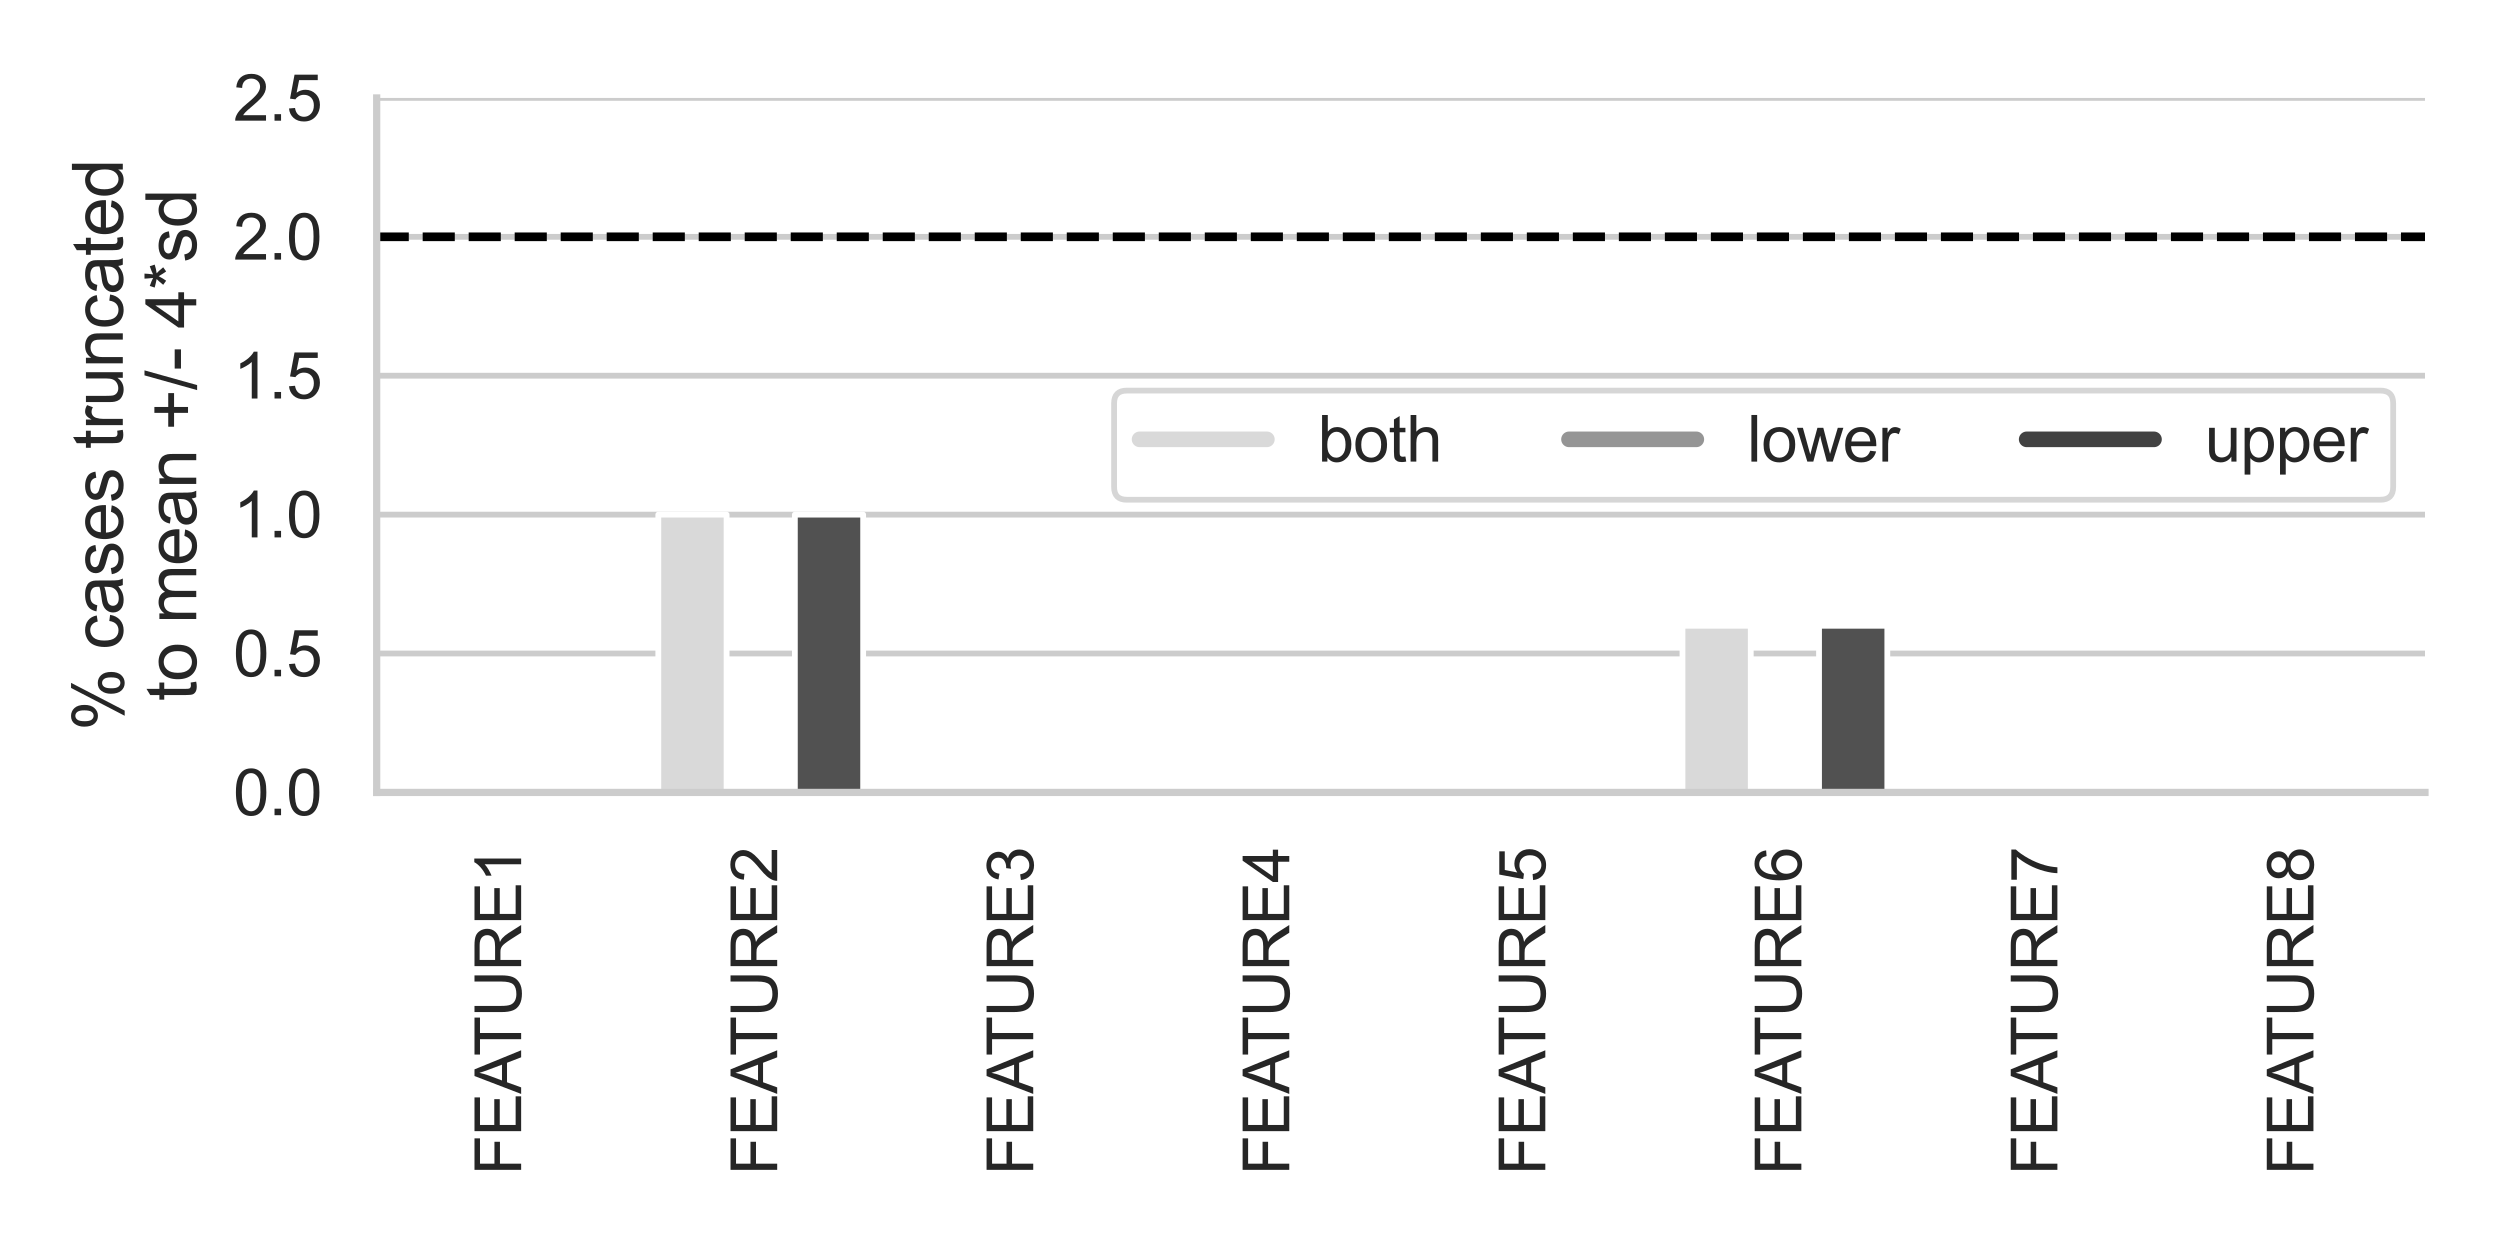 <?xml version="1.0" encoding="utf-8" standalone="no"?>
<!DOCTYPE svg PUBLIC "-//W3C//DTD SVG 1.1//EN"
  "http://www.w3.org/Graphics/SVG/1.1/DTD/svg11.dtd">
<svg xmlns:xlink="http://www.w3.org/1999/xlink" width="432pt" height="216pt" viewBox="0 0 432 216" xmlns="http://www.w3.org/2000/svg" version="1.1">
 <defs>
  <style type="text/css">*{stroke-linejoin: round; stroke-linecap: butt}</style>
 </defs>
 <g id="figure_1">
  <g id="patch_1">
   <path d="M 0 216 
L 432 216 
L 432 0 
L 0 0 
z
" style="fill: #ffffff"/>
  </g>
  <g id="axes_1">
   <g id="patch_2">
    <path d="M 65.088 136.93 
L 419.04 136.93 
L 419.04 16.92 
L 65.088 16.92 
z
" style="fill: #ffffff"/>
   </g>
   <g id="matplotlib.axis_1">
    <g id="xtick_1">
     <g id="text_1">
      <!-- FEATURE1 -->
      <g style="fill: #262626" transform="translate(90.054 203.073) rotate(-90) scale(0.11 -0.11)">
       <defs>
        <path id="ArialMT-46" d="M 525 0 
L 525 4581 
L 3616 4581 
L 3616 4041 
L 1131 4041 
L 1131 2622 
L 3281 2622 
L 3281 2081 
L 1131 2081 
L 1131 0 
L 525 0 
z
" transform="scale(0.016)"/>
        <path id="ArialMT-45" d="M 506 0 
L 506 4581 
L 3819 4581 
L 3819 4041 
L 1113 4041 
L 1113 2638 
L 3647 2638 
L 3647 2100 
L 1113 2100 
L 1113 541 
L 3925 541 
L 3925 0 
L 506 0 
z
" transform="scale(0.016)"/>
        <path id="ArialMT-41" d="M -9 0 
L 1750 4581 
L 2403 4581 
L 4278 0 
L 3588 0 
L 3053 1388 
L 1138 1388 
L 634 0 
L -9 0 
z
M 1313 1881 
L 2866 1881 
L 2388 3150 
Q 2169 3728 2063 4100 
Q 1975 3659 1816 3225 
L 1313 1881 
z
" transform="scale(0.016)"/>
        <path id="ArialMT-54" d="M 1659 0 
L 1659 4041 
L 150 4041 
L 150 4581 
L 3781 4581 
L 3781 4041 
L 2266 4041 
L 2266 0 
L 1659 0 
z
" transform="scale(0.016)"/>
        <path id="ArialMT-55" d="M 3500 4581 
L 4106 4581 
L 4106 1934 
Q 4106 1244 3950 837 
Q 3794 431 3386 176 
Q 2978 -78 2316 -78 
Q 1672 -78 1262 144 
Q 853 366 678 786 
Q 503 1206 503 1934 
L 503 4581 
L 1109 4581 
L 1109 1938 
Q 1109 1341 1220 1058 
Q 1331 775 1601 622 
Q 1872 469 2263 469 
Q 2931 469 3215 772 
Q 3500 1075 3500 1938 
L 3500 4581 
z
" transform="scale(0.016)"/>
        <path id="ArialMT-52" d="M 503 0 
L 503 4581 
L 2534 4581 
Q 3147 4581 3465 4457 
Q 3784 4334 3975 4021 
Q 4166 3709 4166 3331 
Q 4166 2844 3850 2509 
Q 3534 2175 2875 2084 
Q 3116 1969 3241 1856 
Q 3506 1613 3744 1247 
L 4541 0 
L 3778 0 
L 3172 953 
Q 2906 1366 2734 1584 
Q 2563 1803 2427 1890 
Q 2291 1978 2150 2013 
Q 2047 2034 1813 2034 
L 1109 2034 
L 1109 0 
L 503 0 
z
M 1109 2559 
L 2413 2559 
Q 2828 2559 3062 2645 
Q 3297 2731 3419 2920 
Q 3541 3109 3541 3331 
Q 3541 3656 3305 3865 
Q 3069 4075 2559 4075 
L 1109 4075 
L 1109 2559 
z
" transform="scale(0.016)"/>
        <path id="ArialMT-31" d="M 2384 0 
L 1822 0 
L 1822 3584 
Q 1619 3391 1289 3197 
Q 959 3003 697 2906 
L 697 3450 
Q 1169 3672 1522 3987 
Q 1875 4303 2022 4600 
L 2384 4600 
L 2384 0 
z
" transform="scale(0.016)"/>
       </defs>
       <use xlink:href="#ArialMT-46"/>
       <use xlink:href="#ArialMT-45" x="61.084"/>
       <use xlink:href="#ArialMT-41" x="127.783"/>
       <use xlink:href="#ArialMT-54" x="187.107"/>
       <use xlink:href="#ArialMT-55" x="248.191"/>
       <use xlink:href="#ArialMT-52" x="320.408"/>
       <use xlink:href="#ArialMT-45" x="392.625"/>
       <use xlink:href="#ArialMT-31" x="459.324"/>
      </g>
     </g>
    </g>
    <g id="xtick_2">
     <g id="text_2">
      <!-- FEATURE2 -->
      <g style="fill: #262626" transform="translate(134.298 203.073) rotate(-90) scale(0.11 -0.11)">
       <defs>
        <path id="ArialMT-32" d="M 3222 541 
L 3222 0 
L 194 0 
Q 188 203 259 391 
Q 375 700 629 1000 
Q 884 1300 1366 1694 
Q 2113 2306 2375 2664 
Q 2638 3022 2638 3341 
Q 2638 3675 2398 3904 
Q 2159 4134 1775 4134 
Q 1369 4134 1125 3890 
Q 881 3647 878 3216 
L 300 3275 
Q 359 3922 746 4261 
Q 1134 4600 1788 4600 
Q 2447 4600 2831 4234 
Q 3216 3869 3216 3328 
Q 3216 3053 3103 2787 
Q 2991 2522 2730 2228 
Q 2469 1934 1863 1422 
Q 1356 997 1212 845 
Q 1069 694 975 541 
L 3222 541 
z
" transform="scale(0.016)"/>
       </defs>
       <use xlink:href="#ArialMT-46"/>
       <use xlink:href="#ArialMT-45" x="61.084"/>
       <use xlink:href="#ArialMT-41" x="127.783"/>
       <use xlink:href="#ArialMT-54" x="187.107"/>
       <use xlink:href="#ArialMT-55" x="248.191"/>
       <use xlink:href="#ArialMT-52" x="320.408"/>
       <use xlink:href="#ArialMT-45" x="392.625"/>
       <use xlink:href="#ArialMT-32" x="459.324"/>
      </g>
     </g>
    </g>
    <g id="xtick_3">
     <g id="text_3">
      <!-- FEATURE3 -->
      <g style="fill: #262626" transform="translate(178.542 203.073) rotate(-90) scale(0.11 -0.11)">
       <defs>
        <path id="ArialMT-33" d="M 269 1209 
L 831 1284 
Q 928 806 1161 595 
Q 1394 384 1728 384 
Q 2125 384 2398 659 
Q 2672 934 2672 1341 
Q 2672 1728 2419 1979 
Q 2166 2231 1775 2231 
Q 1616 2231 1378 2169 
L 1441 2663 
Q 1497 2656 1531 2656 
Q 1891 2656 2178 2843 
Q 2466 3031 2466 3422 
Q 2466 3731 2256 3934 
Q 2047 4138 1716 4138 
Q 1388 4138 1169 3931 
Q 950 3725 888 3313 
L 325 3413 
Q 428 3978 793 4289 
Q 1159 4600 1703 4600 
Q 2078 4600 2393 4439 
Q 2709 4278 2876 4000 
Q 3044 3722 3044 3409 
Q 3044 3113 2884 2869 
Q 2725 2625 2413 2481 
Q 2819 2388 3044 2092 
Q 3269 1797 3269 1353 
Q 3269 753 2831 336 
Q 2394 -81 1725 -81 
Q 1122 -81 723 278 
Q 325 638 269 1209 
z
" transform="scale(0.016)"/>
       </defs>
       <use xlink:href="#ArialMT-46"/>
       <use xlink:href="#ArialMT-45" x="61.084"/>
       <use xlink:href="#ArialMT-41" x="127.783"/>
       <use xlink:href="#ArialMT-54" x="187.107"/>
       <use xlink:href="#ArialMT-55" x="248.191"/>
       <use xlink:href="#ArialMT-52" x="320.408"/>
       <use xlink:href="#ArialMT-45" x="392.625"/>
       <use xlink:href="#ArialMT-33" x="459.324"/>
      </g>
     </g>
    </g>
    <g id="xtick_4">
     <g id="text_4">
      <!-- FEATURE4 -->
      <g style="fill: #262626" transform="translate(222.786 203.073) rotate(-90) scale(0.11 -0.11)">
       <defs>
        <path id="ArialMT-34" d="M 2069 0 
L 2069 1097 
L 81 1097 
L 81 1613 
L 2172 4581 
L 2631 4581 
L 2631 1613 
L 3250 1613 
L 3250 1097 
L 2631 1097 
L 2631 0 
L 2069 0 
z
M 2069 1613 
L 2069 3678 
L 634 1613 
L 2069 1613 
z
" transform="scale(0.016)"/>
       </defs>
       <use xlink:href="#ArialMT-46"/>
       <use xlink:href="#ArialMT-45" x="61.084"/>
       <use xlink:href="#ArialMT-41" x="127.783"/>
       <use xlink:href="#ArialMT-54" x="187.107"/>
       <use xlink:href="#ArialMT-55" x="248.191"/>
       <use xlink:href="#ArialMT-52" x="320.408"/>
       <use xlink:href="#ArialMT-45" x="392.625"/>
       <use xlink:href="#ArialMT-34" x="459.324"/>
      </g>
     </g>
    </g>
    <g id="xtick_5">
     <g id="text_5">
      <!-- FEATURE5 -->
      <g style="fill: #262626" transform="translate(267.03 203.073) rotate(-90) scale(0.11 -0.11)">
       <defs>
        <path id="ArialMT-35" d="M 266 1200 
L 856 1250 
Q 922 819 1161 601 
Q 1400 384 1738 384 
Q 2144 384 2425 690 
Q 2706 997 2706 1503 
Q 2706 1984 2436 2262 
Q 2166 2541 1728 2541 
Q 1456 2541 1237 2417 
Q 1019 2294 894 2097 
L 366 2166 
L 809 4519 
L 3088 4519 
L 3088 3981 
L 1259 3981 
L 1013 2750 
Q 1425 3038 1878 3038 
Q 2478 3038 2890 2622 
Q 3303 2206 3303 1553 
Q 3303 931 2941 478 
Q 2500 -78 1738 -78 
Q 1113 -78 717 272 
Q 322 622 266 1200 
z
" transform="scale(0.016)"/>
       </defs>
       <use xlink:href="#ArialMT-46"/>
       <use xlink:href="#ArialMT-45" x="61.084"/>
       <use xlink:href="#ArialMT-41" x="127.783"/>
       <use xlink:href="#ArialMT-54" x="187.107"/>
       <use xlink:href="#ArialMT-55" x="248.191"/>
       <use xlink:href="#ArialMT-52" x="320.408"/>
       <use xlink:href="#ArialMT-45" x="392.625"/>
       <use xlink:href="#ArialMT-35" x="459.324"/>
      </g>
     </g>
    </g>
    <g id="xtick_6">
     <g id="text_6">
      <!-- FEATURE6 -->
      <g style="fill: #262626" transform="translate(311.274 203.073) rotate(-90) scale(0.11 -0.11)">
       <defs>
        <path id="ArialMT-36" d="M 3184 3459 
L 2625 3416 
Q 2550 3747 2413 3897 
Q 2184 4138 1850 4138 
Q 1581 4138 1378 3988 
Q 1113 3794 959 3422 
Q 806 3050 800 2363 
Q 1003 2672 1297 2822 
Q 1591 2972 1913 2972 
Q 2475 2972 2870 2558 
Q 3266 2144 3266 1488 
Q 3266 1056 3080 686 
Q 2894 316 2569 119 
Q 2244 -78 1831 -78 
Q 1128 -78 684 439 
Q 241 956 241 2144 
Q 241 3472 731 4075 
Q 1159 4600 1884 4600 
Q 2425 4600 2770 4297 
Q 3116 3994 3184 3459 
z
M 888 1484 
Q 888 1194 1011 928 
Q 1134 663 1356 523 
Q 1578 384 1822 384 
Q 2178 384 2434 671 
Q 2691 959 2691 1453 
Q 2691 1928 2437 2201 
Q 2184 2475 1800 2475 
Q 1419 2475 1153 2201 
Q 888 1928 888 1484 
z
" transform="scale(0.016)"/>
       </defs>
       <use xlink:href="#ArialMT-46"/>
       <use xlink:href="#ArialMT-45" x="61.084"/>
       <use xlink:href="#ArialMT-41" x="127.783"/>
       <use xlink:href="#ArialMT-54" x="187.107"/>
       <use xlink:href="#ArialMT-55" x="248.191"/>
       <use xlink:href="#ArialMT-52" x="320.408"/>
       <use xlink:href="#ArialMT-45" x="392.625"/>
       <use xlink:href="#ArialMT-36" x="459.324"/>
      </g>
     </g>
    </g>
    <g id="xtick_7">
     <g id="text_7">
      <!-- FEATURE7 -->
      <g style="fill: #262626" transform="translate(355.518 203.073) rotate(-90) scale(0.11 -0.11)">
       <defs>
        <path id="ArialMT-37" d="M 303 3981 
L 303 4522 
L 3269 4522 
L 3269 4084 
Q 2831 3619 2401 2847 
Q 1972 2075 1738 1259 
Q 1569 684 1522 0 
L 944 0 
Q 953 541 1156 1306 
Q 1359 2072 1739 2783 
Q 2119 3494 2547 3981 
L 303 3981 
z
" transform="scale(0.016)"/>
       </defs>
       <use xlink:href="#ArialMT-46"/>
       <use xlink:href="#ArialMT-45" x="61.084"/>
       <use xlink:href="#ArialMT-41" x="127.783"/>
       <use xlink:href="#ArialMT-54" x="187.107"/>
       <use xlink:href="#ArialMT-55" x="248.191"/>
       <use xlink:href="#ArialMT-52" x="320.408"/>
       <use xlink:href="#ArialMT-45" x="392.625"/>
       <use xlink:href="#ArialMT-37" x="459.324"/>
      </g>
     </g>
    </g>
    <g id="xtick_8">
     <g id="text_8">
      <!-- FEATURE8 -->
      <g style="fill: #262626" transform="translate(399.762 203.073) rotate(-90) scale(0.11 -0.11)">
       <defs>
        <path id="ArialMT-38" d="M 1131 2484 
Q 781 2613 612 2850 
Q 444 3088 444 3419 
Q 444 3919 803 4259 
Q 1163 4600 1759 4600 
Q 2359 4600 2725 4251 
Q 3091 3903 3091 3403 
Q 3091 3084 2923 2848 
Q 2756 2613 2416 2484 
Q 2838 2347 3058 2040 
Q 3278 1734 3278 1309 
Q 3278 722 2862 322 
Q 2447 -78 1769 -78 
Q 1091 -78 675 323 
Q 259 725 259 1325 
Q 259 1772 486 2073 
Q 713 2375 1131 2484 
z
M 1019 3438 
Q 1019 3113 1228 2906 
Q 1438 2700 1772 2700 
Q 2097 2700 2305 2904 
Q 2513 3109 2513 3406 
Q 2513 3716 2298 3927 
Q 2084 4138 1766 4138 
Q 1444 4138 1231 3931 
Q 1019 3725 1019 3438 
z
M 838 1322 
Q 838 1081 952 856 
Q 1066 631 1291 507 
Q 1516 384 1775 384 
Q 2178 384 2440 643 
Q 2703 903 2703 1303 
Q 2703 1709 2433 1975 
Q 2163 2241 1756 2241 
Q 1359 2241 1098 1978 
Q 838 1716 838 1322 
z
" transform="scale(0.016)"/>
       </defs>
       <use xlink:href="#ArialMT-46"/>
       <use xlink:href="#ArialMT-45" x="61.084"/>
       <use xlink:href="#ArialMT-41" x="127.783"/>
       <use xlink:href="#ArialMT-54" x="187.107"/>
       <use xlink:href="#ArialMT-55" x="248.191"/>
       <use xlink:href="#ArialMT-52" x="320.408"/>
       <use xlink:href="#ArialMT-45" x="392.625"/>
       <use xlink:href="#ArialMT-38" x="459.324"/>
      </g>
     </g>
    </g>
   </g>
   <g id="matplotlib.axis_2">
    <g id="ytick_1">
     <g id="line2d_1">
      <path d="M 65.088 136.93 
L 419.04 136.93 
" clip-path="url(#pb79eb7952a)" style="fill: none; stroke: #cccccc; stroke-linecap: round"/>
     </g>
     <g id="text_9">
      <!-- 0.0 -->
      <g style="fill: #262626" transform="translate(40.298 140.867) scale(0.11 -0.11)">
       <defs>
        <path id="ArialMT-30" d="M 266 2259 
Q 266 3072 433 3567 
Q 600 4063 929 4331 
Q 1259 4600 1759 4600 
Q 2128 4600 2406 4451 
Q 2684 4303 2865 4023 
Q 3047 3744 3150 3342 
Q 3253 2941 3253 2259 
Q 3253 1453 3087 958 
Q 2922 463 2592 192 
Q 2263 -78 1759 -78 
Q 1097 -78 719 397 
Q 266 969 266 2259 
z
M 844 2259 
Q 844 1131 1108 757 
Q 1372 384 1759 384 
Q 2147 384 2411 759 
Q 2675 1134 2675 2259 
Q 2675 3391 2411 3762 
Q 2147 4134 1753 4134 
Q 1366 4134 1134 3806 
Q 844 3388 844 2259 
z
" transform="scale(0.016)"/>
        <path id="ArialMT-2e" d="M 581 0 
L 581 641 
L 1222 641 
L 1222 0 
L 581 0 
z
" transform="scale(0.016)"/>
       </defs>
       <use xlink:href="#ArialMT-30"/>
       <use xlink:href="#ArialMT-2e" x="55.615"/>
       <use xlink:href="#ArialMT-30" x="83.398"/>
      </g>
     </g>
    </g>
    <g id="ytick_2">
     <g id="line2d_2">
      <path d="M 65.088 112.928 
L 419.04 112.928 
" clip-path="url(#pb79eb7952a)" style="fill: none; stroke: #cccccc; stroke-linecap: round"/>
     </g>
     <g id="text_10">
      <!-- 0.5 -->
      <g style="fill: #262626" transform="translate(40.298 116.865) scale(0.11 -0.11)">
       <use xlink:href="#ArialMT-30"/>
       <use xlink:href="#ArialMT-2e" x="55.615"/>
       <use xlink:href="#ArialMT-35" x="83.398"/>
      </g>
     </g>
    </g>
    <g id="ytick_3">
     <g id="line2d_3">
      <path d="M 65.088 88.926 
L 419.04 88.926 
" clip-path="url(#pb79eb7952a)" style="fill: none; stroke: #cccccc; stroke-linecap: round"/>
     </g>
     <g id="text_11">
      <!-- 1.0 -->
      <g style="fill: #262626" transform="translate(40.298 92.863) scale(0.11 -0.11)">
       <use xlink:href="#ArialMT-31"/>
       <use xlink:href="#ArialMT-2e" x="55.615"/>
       <use xlink:href="#ArialMT-30" x="83.398"/>
      </g>
     </g>
    </g>
    <g id="ytick_4">
     <g id="line2d_4">
      <path d="M 65.088 64.924 
L 419.04 64.924 
" clip-path="url(#pb79eb7952a)" style="fill: none; stroke: #cccccc; stroke-linecap: round"/>
     </g>
     <g id="text_12">
      <!-- 1.5 -->
      <g style="fill: #262626" transform="translate(40.298 68.861) scale(0.11 -0.11)">
       <use xlink:href="#ArialMT-31"/>
       <use xlink:href="#ArialMT-2e" x="55.615"/>
       <use xlink:href="#ArialMT-35" x="83.398"/>
      </g>
     </g>
    </g>
    <g id="ytick_5">
     <g id="line2d_5">
      <path d="M 65.088 40.922 
L 419.04 40.922 
" clip-path="url(#pb79eb7952a)" style="fill: none; stroke: #cccccc; stroke-linecap: round"/>
     </g>
     <g id="text_13">
      <!-- 2.0 -->
      <g style="fill: #262626" transform="translate(40.298 44.859) scale(0.11 -0.11)">
       <use xlink:href="#ArialMT-32"/>
       <use xlink:href="#ArialMT-2e" x="55.615"/>
       <use xlink:href="#ArialMT-30" x="83.398"/>
      </g>
     </g>
    </g>
    <g id="ytick_6">
     <g id="line2d_6">
      <path d="M 65.088 16.92 
L 419.04 16.92 
" clip-path="url(#pb79eb7952a)" style="fill: none; stroke: #cccccc; stroke-linecap: round"/>
     </g>
     <g id="text_14">
      <!-- 2.5 -->
      <g style="fill: #262626" transform="translate(40.298 20.857) scale(0.11 -0.11)">
       <use xlink:href="#ArialMT-32"/>
       <use xlink:href="#ArialMT-2e" x="55.615"/>
       <use xlink:href="#ArialMT-35" x="83.398"/>
      </g>
     </g>
    </g>
    <g id="text_15">
     <!-- % cases truncated -->
     <g style="fill: #262626" transform="translate(21.221 126.282) rotate(-90) scale(0.12 -0.12)">
      <defs>
       <path id="ArialMT-25" d="M 372 3481 
Q 372 3972 619 4315 
Q 866 4659 1334 4659 
Q 1766 4659 2048 4351 
Q 2331 4044 2331 3447 
Q 2331 2866 2045 2552 
Q 1759 2238 1341 2238 
Q 925 2238 648 2547 
Q 372 2856 372 3481 
z
M 1350 4272 
Q 1141 4272 1002 4090 
Q 863 3909 863 3425 
Q 863 2984 1003 2804 
Q 1144 2625 1350 2625 
Q 1563 2625 1702 2806 
Q 1841 2988 1841 3469 
Q 1841 3913 1700 4092 
Q 1559 4272 1350 4272 
z
M 1353 -169 
L 3859 4659 
L 4316 4659 
L 1819 -169 
L 1353 -169 
z
M 3334 1075 
Q 3334 1569 3581 1911 
Q 3828 2253 4300 2253 
Q 4731 2253 5014 1945 
Q 5297 1638 5297 1041 
Q 5297 459 5011 145 
Q 4725 -169 4303 -169 
Q 3888 -169 3611 142 
Q 3334 453 3334 1075 
z
M 4316 1866 
Q 4103 1866 3964 1684 
Q 3825 1503 3825 1019 
Q 3825 581 3965 400 
Q 4106 219 4313 219 
Q 4528 219 4667 400 
Q 4806 581 4806 1063 
Q 4806 1506 4665 1686 
Q 4525 1866 4316 1866 
z
" transform="scale(0.016)"/>
       <path id="ArialMT-20" transform="scale(0.016)"/>
       <path id="ArialMT-63" d="M 2588 1216 
L 3141 1144 
Q 3050 572 2676 248 
Q 2303 -75 1759 -75 
Q 1078 -75 664 370 
Q 250 816 250 1647 
Q 250 2184 428 2587 
Q 606 2991 970 3192 
Q 1334 3394 1763 3394 
Q 2303 3394 2647 3120 
Q 2991 2847 3088 2344 
L 2541 2259 
Q 2463 2594 2264 2762 
Q 2066 2931 1784 2931 
Q 1359 2931 1093 2626 
Q 828 2322 828 1663 
Q 828 994 1084 691 
Q 1341 388 1753 388 
Q 2084 388 2306 591 
Q 2528 794 2588 1216 
z
" transform="scale(0.016)"/>
       <path id="ArialMT-61" d="M 2588 409 
Q 2275 144 1986 34 
Q 1697 -75 1366 -75 
Q 819 -75 525 192 
Q 231 459 231 875 
Q 231 1119 342 1320 
Q 453 1522 633 1644 
Q 813 1766 1038 1828 
Q 1203 1872 1538 1913 
Q 2219 1994 2541 2106 
Q 2544 2222 2544 2253 
Q 2544 2597 2384 2738 
Q 2169 2928 1744 2928 
Q 1347 2928 1158 2789 
Q 969 2650 878 2297 
L 328 2372 
Q 403 2725 575 2942 
Q 747 3159 1072 3276 
Q 1397 3394 1825 3394 
Q 2250 3394 2515 3294 
Q 2781 3194 2906 3042 
Q 3031 2891 3081 2659 
Q 3109 2516 3109 2141 
L 3109 1391 
Q 3109 606 3145 398 
Q 3181 191 3288 0 
L 2700 0 
Q 2613 175 2588 409 
z
M 2541 1666 
Q 2234 1541 1622 1453 
Q 1275 1403 1131 1340 
Q 988 1278 909 1158 
Q 831 1038 831 891 
Q 831 666 1001 516 
Q 1172 366 1500 366 
Q 1825 366 2078 508 
Q 2331 650 2450 897 
Q 2541 1088 2541 1459 
L 2541 1666 
z
" transform="scale(0.016)"/>
       <path id="ArialMT-73" d="M 197 991 
L 753 1078 
Q 800 744 1014 566 
Q 1228 388 1613 388 
Q 2000 388 2187 545 
Q 2375 703 2375 916 
Q 2375 1106 2209 1216 
Q 2094 1291 1634 1406 
Q 1016 1563 777 1677 
Q 538 1791 414 1992 
Q 291 2194 291 2438 
Q 291 2659 392 2848 
Q 494 3038 669 3163 
Q 800 3259 1026 3326 
Q 1253 3394 1513 3394 
Q 1903 3394 2198 3281 
Q 2494 3169 2634 2976 
Q 2775 2784 2828 2463 
L 2278 2388 
Q 2241 2644 2061 2787 
Q 1881 2931 1553 2931 
Q 1166 2931 1000 2803 
Q 834 2675 834 2503 
Q 834 2394 903 2306 
Q 972 2216 1119 2156 
Q 1203 2125 1616 2013 
Q 2213 1853 2448 1751 
Q 2684 1650 2818 1456 
Q 2953 1263 2953 975 
Q 2953 694 2789 445 
Q 2625 197 2315 61 
Q 2006 -75 1616 -75 
Q 969 -75 630 194 
Q 291 463 197 991 
z
" transform="scale(0.016)"/>
       <path id="ArialMT-65" d="M 2694 1069 
L 3275 997 
Q 3138 488 2766 206 
Q 2394 -75 1816 -75 
Q 1088 -75 661 373 
Q 234 822 234 1631 
Q 234 2469 665 2931 
Q 1097 3394 1784 3394 
Q 2450 3394 2872 2941 
Q 3294 2488 3294 1666 
Q 3294 1616 3291 1516 
L 816 1516 
Q 847 969 1125 678 
Q 1403 388 1819 388 
Q 2128 388 2347 550 
Q 2566 713 2694 1069 
z
M 847 1978 
L 2700 1978 
Q 2663 2397 2488 2606 
Q 2219 2931 1791 2931 
Q 1403 2931 1139 2672 
Q 875 2413 847 1978 
z
" transform="scale(0.016)"/>
       <path id="ArialMT-74" d="M 1650 503 
L 1731 6 
Q 1494 -44 1306 -44 
Q 1000 -44 831 53 
Q 663 150 594 308 
Q 525 466 525 972 
L 525 2881 
L 113 2881 
L 113 3319 
L 525 3319 
L 525 4141 
L 1084 4478 
L 1084 3319 
L 1650 3319 
L 1650 2881 
L 1084 2881 
L 1084 941 
Q 1084 700 1114 631 
Q 1144 563 1211 522 
Q 1278 481 1403 481 
Q 1497 481 1650 503 
z
" transform="scale(0.016)"/>
       <path id="ArialMT-72" d="M 416 0 
L 416 3319 
L 922 3319 
L 922 2816 
Q 1116 3169 1280 3281 
Q 1444 3394 1641 3394 
Q 1925 3394 2219 3213 
L 2025 2691 
Q 1819 2813 1613 2813 
Q 1428 2813 1281 2702 
Q 1134 2591 1072 2394 
Q 978 2094 978 1738 
L 978 0 
L 416 0 
z
" transform="scale(0.016)"/>
       <path id="ArialMT-75" d="M 2597 0 
L 2597 488 
Q 2209 -75 1544 -75 
Q 1250 -75 995 37 
Q 741 150 617 320 
Q 494 491 444 738 
Q 409 903 409 1263 
L 409 3319 
L 972 3319 
L 972 1478 
Q 972 1038 1006 884 
Q 1059 663 1231 536 
Q 1403 409 1656 409 
Q 1909 409 2131 539 
Q 2353 669 2445 892 
Q 2538 1116 2538 1541 
L 2538 3319 
L 3100 3319 
L 3100 0 
L 2597 0 
z
" transform="scale(0.016)"/>
       <path id="ArialMT-6e" d="M 422 0 
L 422 3319 
L 928 3319 
L 928 2847 
Q 1294 3394 1984 3394 
Q 2284 3394 2536 3286 
Q 2788 3178 2913 3003 
Q 3038 2828 3088 2588 
Q 3119 2431 3119 2041 
L 3119 0 
L 2556 0 
L 2556 2019 
Q 2556 2363 2490 2533 
Q 2425 2703 2258 2804 
Q 2091 2906 1866 2906 
Q 1506 2906 1245 2678 
Q 984 2450 984 1813 
L 984 0 
L 422 0 
z
" transform="scale(0.016)"/>
       <path id="ArialMT-64" d="M 2575 0 
L 2575 419 
Q 2259 -75 1647 -75 
Q 1250 -75 917 144 
Q 584 363 401 755 
Q 219 1147 219 1656 
Q 219 2153 384 2558 
Q 550 2963 881 3178 
Q 1213 3394 1622 3394 
Q 1922 3394 2156 3267 
Q 2391 3141 2538 2938 
L 2538 4581 
L 3097 4581 
L 3097 0 
L 2575 0 
z
M 797 1656 
Q 797 1019 1065 703 
Q 1334 388 1700 388 
Q 2069 388 2326 689 
Q 2584 991 2584 1609 
Q 2584 2291 2321 2609 
Q 2059 2928 1675 2928 
Q 1300 2928 1048 2622 
Q 797 2316 797 1656 
z
" transform="scale(0.016)"/>
      </defs>
      <use xlink:href="#ArialMT-25"/>
      <use xlink:href="#ArialMT-20" x="88.916"/>
      <use xlink:href="#ArialMT-63" x="116.699"/>
      <use xlink:href="#ArialMT-61" x="166.699"/>
      <use xlink:href="#ArialMT-73" x="222.314"/>
      <use xlink:href="#ArialMT-65" x="272.314"/>
      <use xlink:href="#ArialMT-73" x="327.93"/>
      <use xlink:href="#ArialMT-20" x="377.93"/>
      <use xlink:href="#ArialMT-74" x="405.713"/>
      <use xlink:href="#ArialMT-72" x="433.496"/>
      <use xlink:href="#ArialMT-75" x="466.797"/>
      <use xlink:href="#ArialMT-6e" x="522.412"/>
      <use xlink:href="#ArialMT-63" x="578.027"/>
      <use xlink:href="#ArialMT-61" x="628.027"/>
      <use xlink:href="#ArialMT-74" x="683.643"/>
      <use xlink:href="#ArialMT-65" x="711.426"/>
      <use xlink:href="#ArialMT-64" x="767.041"/>
     </g>
     <!-- to mean +/- 4*sd -->
     <g style="fill: #262626" transform="translate(33.913 121.114) rotate(-90) scale(0.12 -0.12)">
      <defs>
       <path id="ArialMT-6f" d="M 213 1659 
Q 213 2581 725 3025 
Q 1153 3394 1769 3394 
Q 2453 3394 2887 2945 
Q 3322 2497 3322 1706 
Q 3322 1066 3130 698 
Q 2938 331 2570 128 
Q 2203 -75 1769 -75 
Q 1072 -75 642 372 
Q 213 819 213 1659 
z
M 791 1659 
Q 791 1022 1069 705 
Q 1347 388 1769 388 
Q 2188 388 2466 706 
Q 2744 1025 2744 1678 
Q 2744 2294 2464 2611 
Q 2184 2928 1769 2928 
Q 1347 2928 1069 2612 
Q 791 2297 791 1659 
z
" transform="scale(0.016)"/>
       <path id="ArialMT-6d" d="M 422 0 
L 422 3319 
L 925 3319 
L 925 2853 
Q 1081 3097 1340 3245 
Q 1600 3394 1931 3394 
Q 2300 3394 2536 3241 
Q 2772 3088 2869 2813 
Q 3263 3394 3894 3394 
Q 4388 3394 4653 3120 
Q 4919 2847 4919 2278 
L 4919 0 
L 4359 0 
L 4359 2091 
Q 4359 2428 4304 2576 
Q 4250 2725 4106 2815 
Q 3963 2906 3769 2906 
Q 3419 2906 3187 2673 
Q 2956 2441 2956 1928 
L 2956 0 
L 2394 0 
L 2394 2156 
Q 2394 2531 2256 2718 
Q 2119 2906 1806 2906 
Q 1569 2906 1367 2781 
Q 1166 2656 1075 2415 
Q 984 2175 984 1722 
L 984 0 
L 422 0 
z
" transform="scale(0.016)"/>
       <path id="ArialMT-2b" d="M 1603 741 
L 1603 1997 
L 356 1997 
L 356 2522 
L 1603 2522 
L 1603 3769 
L 2134 3769 
L 2134 2522 
L 3381 2522 
L 3381 1997 
L 2134 1997 
L 2134 741 
L 1603 741 
z
" transform="scale(0.016)"/>
       <path id="ArialMT-2f" d="M 0 -78 
L 1328 4659 
L 1778 4659 
L 453 -78 
L 0 -78 
z
" transform="scale(0.016)"/>
       <path id="ArialMT-2d" d="M 203 1375 
L 203 1941 
L 1931 1941 
L 1931 1375 
L 203 1375 
z
" transform="scale(0.016)"/>
       <path id="ArialMT-2a" d="M 200 3741 
L 344 4184 
Q 841 4009 1066 3881 
Q 1006 4447 1003 4659 
L 1456 4659 
Q 1447 4350 1384 3884 
Q 1706 4047 2122 4184 
L 2266 3741 
Q 1869 3609 1488 3566 
Q 1678 3400 2025 2975 
L 1650 2709 
Q 1469 2956 1222 3381 
Q 991 2941 816 2709 
L 447 2975 
Q 809 3422 966 3566 
Q 563 3644 200 3741 
z
" transform="scale(0.016)"/>
      </defs>
      <use xlink:href="#ArialMT-74"/>
      <use xlink:href="#ArialMT-6f" x="27.783"/>
      <use xlink:href="#ArialMT-20" x="83.398"/>
      <use xlink:href="#ArialMT-6d" x="111.182"/>
      <use xlink:href="#ArialMT-65" x="194.482"/>
      <use xlink:href="#ArialMT-61" x="250.098"/>
      <use xlink:href="#ArialMT-6e" x="305.713"/>
      <use xlink:href="#ArialMT-20" x="361.328"/>
      <use xlink:href="#ArialMT-2b" x="389.111"/>
      <use xlink:href="#ArialMT-2f" x="447.51"/>
      <use xlink:href="#ArialMT-2d" x="475.293"/>
      <use xlink:href="#ArialMT-20" x="508.594"/>
      <use xlink:href="#ArialMT-34" x="536.377"/>
      <use xlink:href="#ArialMT-2a" x="591.992"/>
      <use xlink:href="#ArialMT-73" x="630.908"/>
      <use xlink:href="#ArialMT-64" x="680.908"/>
     </g>
    </g>
   </g>
   <g id="patch_3">
    <path d="M 69.512 136.93 
L 81.311 136.93 
L 81.311 136.93 
L 69.512 136.93 
z
" clip-path="url(#pb79eb7952a)" style="fill: #d9d9d9; stroke: #ffffff; stroke-linejoin: miter"/>
   </g>
   <g id="patch_4">
    <path d="M 113.756 136.93 
L 125.555 136.93 
L 125.555 88.926 
L 113.756 88.926 
z
" clip-path="url(#pb79eb7952a)" style="fill: #d9d9d9; stroke: #ffffff; stroke-linejoin: miter"/>
   </g>
   <g id="patch_5">
    <path d="M 158 136.93 
L 169.799 136.93 
L 169.799 136.93 
L 158 136.93 
z
" clip-path="url(#pb79eb7952a)" style="fill: #d9d9d9; stroke: #ffffff; stroke-linejoin: miter"/>
   </g>
   <g id="patch_6">
    <path d="M 202.244 136.93 
L 214.043 136.93 
L 214.043 136.93 
L 202.244 136.93 
z
" clip-path="url(#pb79eb7952a)" style="fill: #d9d9d9; stroke: #ffffff; stroke-linejoin: miter"/>
   </g>
   <g id="patch_7">
    <path d="M 246.488 136.93 
L 258.287 136.93 
L 258.287 136.93 
L 246.488 136.93 
z
" clip-path="url(#pb79eb7952a)" style="fill: #d9d9d9; stroke: #ffffff; stroke-linejoin: miter"/>
   </g>
   <g id="patch_8">
    <path d="M 290.732 136.93 
L 302.531 136.93 
L 302.531 108.128 
L 290.732 108.128 
z
" clip-path="url(#pb79eb7952a)" style="fill: #d9d9d9; stroke: #ffffff; stroke-linejoin: miter"/>
   </g>
   <g id="patch_9">
    <path d="M 334.976 136.93 
L 346.775 136.93 
L 346.775 136.93 
L 334.976 136.93 
z
" clip-path="url(#pb79eb7952a)" style="fill: #d9d9d9; stroke: #ffffff; stroke-linejoin: miter"/>
   </g>
   <g id="patch_10">
    <path d="M 379.22 136.93 
L 391.019 136.93 
L 391.019 136.93 
L 379.22 136.93 
z
" clip-path="url(#pb79eb7952a)" style="fill: #d9d9d9; stroke: #ffffff; stroke-linejoin: miter"/>
   </g>
   <g id="patch_11">
    <path d="M 81.311 136.93 
L 93.109 136.93 
L 93.109 136.93 
L 81.311 136.93 
z
" clip-path="url(#pb79eb7952a)" style="fill: #959595; stroke: #ffffff; stroke-linejoin: miter"/>
   </g>
   <g id="patch_12">
    <path d="M 125.555 136.93 
L 137.353 136.93 
L 137.353 136.93 
L 125.555 136.93 
z
" clip-path="url(#pb79eb7952a)" style="fill: #959595; stroke: #ffffff; stroke-linejoin: miter"/>
   </g>
   <g id="patch_13">
    <path d="M 169.799 136.93 
L 181.597 136.93 
L 181.597 136.93 
L 169.799 136.93 
z
" clip-path="url(#pb79eb7952a)" style="fill: #959595; stroke: #ffffff; stroke-linejoin: miter"/>
   </g>
   <g id="patch_14">
    <path d="M 214.043 136.93 
L 225.841 136.93 
L 225.841 136.93 
L 214.043 136.93 
z
" clip-path="url(#pb79eb7952a)" style="fill: #959595; stroke: #ffffff; stroke-linejoin: miter"/>
   </g>
   <g id="patch_15">
    <path d="M 258.287 136.93 
L 270.085 136.93 
L 270.085 136.93 
L 258.287 136.93 
z
" clip-path="url(#pb79eb7952a)" style="fill: #959595; stroke: #ffffff; stroke-linejoin: miter"/>
   </g>
   <g id="patch_16">
    <path d="M 302.531 136.93 
L 314.329 136.93 
L 314.329 136.93 
L 302.531 136.93 
z
" clip-path="url(#pb79eb7952a)" style="fill: #959595; stroke: #ffffff; stroke-linejoin: miter"/>
   </g>
   <g id="patch_17">
    <path d="M 346.775 136.93 
L 358.573 136.93 
L 358.573 136.93 
L 346.775 136.93 
z
" clip-path="url(#pb79eb7952a)" style="fill: #959595; stroke: #ffffff; stroke-linejoin: miter"/>
   </g>
   <g id="patch_18">
    <path d="M 391.019 136.93 
L 402.817 136.93 
L 402.817 136.93 
L 391.019 136.93 
z
" clip-path="url(#pb79eb7952a)" style="fill: #959595; stroke: #ffffff; stroke-linejoin: miter"/>
   </g>
   <g id="patch_19">
    <path d="M 93.109 136.93 
L 104.908 136.93 
L 104.908 136.93 
L 93.109 136.93 
z
" clip-path="url(#pb79eb7952a)" style="fill: #515151; stroke: #ffffff; stroke-linejoin: miter"/>
   </g>
   <g id="patch_20">
    <path d="M 137.353 136.93 
L 149.152 136.93 
L 149.152 88.926 
L 137.353 88.926 
z
" clip-path="url(#pb79eb7952a)" style="fill: #515151; stroke: #ffffff; stroke-linejoin: miter"/>
   </g>
   <g id="patch_21">
    <path d="M 181.597 136.93 
L 193.396 136.93 
L 193.396 136.93 
L 181.597 136.93 
z
" clip-path="url(#pb79eb7952a)" style="fill: #515151; stroke: #ffffff; stroke-linejoin: miter"/>
   </g>
   <g id="patch_22">
    <path d="M 225.841 136.93 
L 237.64 136.93 
L 237.64 136.93 
L 225.841 136.93 
z
" clip-path="url(#pb79eb7952a)" style="fill: #515151; stroke: #ffffff; stroke-linejoin: miter"/>
   </g>
   <g id="patch_23">
    <path d="M 270.085 136.93 
L 281.884 136.93 
L 281.884 136.93 
L 270.085 136.93 
z
" clip-path="url(#pb79eb7952a)" style="fill: #515151; stroke: #ffffff; stroke-linejoin: miter"/>
   </g>
   <g id="patch_24">
    <path d="M 314.329 136.93 
L 326.128 136.93 
L 326.128 108.128 
L 314.329 108.128 
z
" clip-path="url(#pb79eb7952a)" style="fill: #515151; stroke: #ffffff; stroke-linejoin: miter"/>
   </g>
   <g id="patch_25">
    <path d="M 358.573 136.93 
L 370.372 136.93 
L 370.372 136.93 
L 358.573 136.93 
z
" clip-path="url(#pb79eb7952a)" style="fill: #515151; stroke: #ffffff; stroke-linejoin: miter"/>
   </g>
   <g id="patch_26">
    <path d="M 402.817 136.93 
L 414.616 136.93 
L 414.616 136.93 
L 402.817 136.93 
z
" clip-path="url(#pb79eb7952a)" style="fill: #515151; stroke: #ffffff; stroke-linejoin: miter"/>
   </g>
   <g id="line2d_7">
    <path clip-path="url(#pb79eb7952a)" style="fill: none; stroke: #424242; stroke-width: 2.7; stroke-linecap: round"/>
   </g>
   <g id="line2d_8">
    <path clip-path="url(#pb79eb7952a)" style="fill: none; stroke: #424242; stroke-width: 2.7; stroke-linecap: round"/>
   </g>
   <g id="line2d_9">
    <path clip-path="url(#pb79eb7952a)" style="fill: none; stroke: #424242; stroke-width: 2.7; stroke-linecap: round"/>
   </g>
   <g id="line2d_10">
    <path clip-path="url(#pb79eb7952a)" style="fill: none; stroke: #424242; stroke-width: 2.7; stroke-linecap: round"/>
   </g>
   <g id="line2d_11">
    <path clip-path="url(#pb79eb7952a)" style="fill: none; stroke: #424242; stroke-width: 2.7; stroke-linecap: round"/>
   </g>
   <g id="line2d_12">
    <path clip-path="url(#pb79eb7952a)" style="fill: none; stroke: #424242; stroke-width: 2.7; stroke-linecap: round"/>
   </g>
   <g id="line2d_13">
    <path clip-path="url(#pb79eb7952a)" style="fill: none; stroke: #424242; stroke-width: 2.7; stroke-linecap: round"/>
   </g>
   <g id="line2d_14">
    <path clip-path="url(#pb79eb7952a)" style="fill: none; stroke: #424242; stroke-width: 2.7; stroke-linecap: round"/>
   </g>
   <g id="line2d_15">
    <path clip-path="url(#pb79eb7952a)" style="fill: none; stroke: #424242; stroke-width: 2.7; stroke-linecap: round"/>
   </g>
   <g id="line2d_16">
    <path clip-path="url(#pb79eb7952a)" style="fill: none; stroke: #424242; stroke-width: 2.7; stroke-linecap: round"/>
   </g>
   <g id="line2d_17">
    <path clip-path="url(#pb79eb7952a)" style="fill: none; stroke: #424242; stroke-width: 2.7; stroke-linecap: round"/>
   </g>
   <g id="line2d_18">
    <path clip-path="url(#pb79eb7952a)" style="fill: none; stroke: #424242; stroke-width: 2.7; stroke-linecap: round"/>
   </g>
   <g id="line2d_19">
    <path clip-path="url(#pb79eb7952a)" style="fill: none; stroke: #424242; stroke-width: 2.7; stroke-linecap: round"/>
   </g>
   <g id="line2d_20">
    <path clip-path="url(#pb79eb7952a)" style="fill: none; stroke: #424242; stroke-width: 2.7; stroke-linecap: round"/>
   </g>
   <g id="line2d_21">
    <path clip-path="url(#pb79eb7952a)" style="fill: none; stroke: #424242; stroke-width: 2.7; stroke-linecap: round"/>
   </g>
   <g id="line2d_22">
    <path clip-path="url(#pb79eb7952a)" style="fill: none; stroke: #424242; stroke-width: 2.7; stroke-linecap: round"/>
   </g>
   <g id="line2d_23">
    <path clip-path="url(#pb79eb7952a)" style="fill: none; stroke: #424242; stroke-width: 2.7; stroke-linecap: round"/>
   </g>
   <g id="line2d_24">
    <path clip-path="url(#pb79eb7952a)" style="fill: none; stroke: #424242; stroke-width: 2.7; stroke-linecap: round"/>
   </g>
   <g id="line2d_25">
    <path clip-path="url(#pb79eb7952a)" style="fill: none; stroke: #424242; stroke-width: 2.7; stroke-linecap: round"/>
   </g>
   <g id="line2d_26">
    <path clip-path="url(#pb79eb7952a)" style="fill: none; stroke: #424242; stroke-width: 2.7; stroke-linecap: round"/>
   </g>
   <g id="line2d_27">
    <path clip-path="url(#pb79eb7952a)" style="fill: none; stroke: #424242; stroke-width: 2.7; stroke-linecap: round"/>
   </g>
   <g id="line2d_28">
    <path clip-path="url(#pb79eb7952a)" style="fill: none; stroke: #424242; stroke-width: 2.7; stroke-linecap: round"/>
   </g>
   <g id="line2d_29">
    <path clip-path="url(#pb79eb7952a)" style="fill: none; stroke: #424242; stroke-width: 2.7; stroke-linecap: round"/>
   </g>
   <g id="line2d_30">
    <path clip-path="url(#pb79eb7952a)" style="fill: none; stroke: #424242; stroke-width: 2.7; stroke-linecap: round"/>
   </g>
   <g id="line2d_31">
    <path d="M 65.088 40.922 
L 419.04 40.922 
" clip-path="url(#pb79eb7952a)" style="fill: none; stroke-dasharray: 5.55,2.4; stroke-dashoffset: 0; stroke: #000000; stroke-width: 1.5"/>
   </g>
   <g id="patch_27">
    <path d="M 65.088 136.93 
L 65.088 16.92 
" style="fill: none; stroke: #cccccc; stroke-width: 1.25; stroke-linejoin: miter; stroke-linecap: square"/>
   </g>
   <g id="patch_28">
    <path d="M 65.088 136.93 
L 419.04 136.93 
" style="fill: none; stroke: #cccccc; stroke-width: 1.25; stroke-linejoin: miter; stroke-linecap: square"/>
   </g>
   <g id="legend_1">
    <g id="patch_29">
     <path d="M 194.717 86.355 
L 411.34 86.355 
Q 413.54 86.355 413.54 84.155 
L 413.54 69.695 
Q 413.54 67.495 411.34 67.495 
L 194.717 67.495 
Q 192.517 67.495 192.517 69.695 
L 192.517 84.155 
Q 192.517 86.355 194.717 86.355 
z
" style="fill: #ffffff; opacity: 0.8; stroke: #cccccc; stroke-linejoin: miter"/>
    </g>
    <g id="line2d_32">
     <path d="M 196.917 75.919 
L 207.917 75.919 
L 218.917 75.919 
" style="fill: none; stroke: #d9d9d9; stroke-width: 2.7; stroke-linecap: round"/>
    </g>
    <g id="text_16">
     <!-- both -->
     <g style="fill: #262626" transform="translate(227.717 79.769) scale(0.11 -0.11)">
      <defs>
       <path id="ArialMT-62" d="M 941 0 
L 419 0 
L 419 4581 
L 981 4581 
L 981 2947 
Q 1338 3394 1891 3394 
Q 2197 3394 2470 3270 
Q 2744 3147 2920 2923 
Q 3097 2700 3197 2384 
Q 3297 2069 3297 1709 
Q 3297 856 2875 390 
Q 2453 -75 1863 -75 
Q 1275 -75 941 416 
L 941 0 
z
M 934 1684 
Q 934 1088 1097 822 
Q 1363 388 1816 388 
Q 2184 388 2453 708 
Q 2722 1028 2722 1663 
Q 2722 2313 2464 2622 
Q 2206 2931 1841 2931 
Q 1472 2931 1203 2611 
Q 934 2291 934 1684 
z
" transform="scale(0.016)"/>
       <path id="ArialMT-68" d="M 422 0 
L 422 4581 
L 984 4581 
L 984 2938 
Q 1378 3394 1978 3394 
Q 2347 3394 2619 3248 
Q 2891 3103 3008 2847 
Q 3125 2591 3125 2103 
L 3125 0 
L 2563 0 
L 2563 2103 
Q 2563 2525 2380 2717 
Q 2197 2909 1863 2909 
Q 1613 2909 1392 2779 
Q 1172 2650 1078 2428 
Q 984 2206 984 1816 
L 984 0 
L 422 0 
z
" transform="scale(0.016)"/>
      </defs>
      <use xlink:href="#ArialMT-62"/>
      <use xlink:href="#ArialMT-6f" x="55.615"/>
      <use xlink:href="#ArialMT-74" x="111.23"/>
      <use xlink:href="#ArialMT-68" x="139.014"/>
     </g>
    </g>
    <g id="line2d_33">
     <path d="M 271.124 75.919 
L 282.124 75.919 
L 293.124 75.919 
" style="fill: none; stroke: #959595; stroke-width: 2.7; stroke-linecap: round"/>
    </g>
    <g id="text_17">
     <!-- lower -->
     <g style="fill: #262626" transform="translate(301.924 79.769) scale(0.11 -0.11)">
      <defs>
       <path id="ArialMT-6c" d="M 409 0 
L 409 4581 
L 972 4581 
L 972 0 
L 409 0 
z
" transform="scale(0.016)"/>
       <path id="ArialMT-77" d="M 1034 0 
L 19 3319 
L 600 3319 
L 1128 1403 
L 1325 691 
Q 1338 744 1497 1375 
L 2025 3319 
L 2603 3319 
L 3100 1394 
L 3266 759 
L 3456 1400 
L 4025 3319 
L 4572 3319 
L 3534 0 
L 2950 0 
L 2422 1988 
L 2294 2553 
L 1622 0 
L 1034 0 
z
" transform="scale(0.016)"/>
      </defs>
      <use xlink:href="#ArialMT-6c"/>
      <use xlink:href="#ArialMT-6f" x="22.217"/>
      <use xlink:href="#ArialMT-77" x="77.832"/>
      <use xlink:href="#ArialMT-65" x="150.049"/>
      <use xlink:href="#ArialMT-72" x="205.664"/>
     </g>
    </g>
    <g id="line2d_34">
     <path d="M 350.209 75.919 
L 361.209 75.919 
L 372.209 75.919 
" style="fill: none; stroke: #424242; stroke-width: 2.7; stroke-linecap: round"/>
    </g>
    <g id="text_18">
     <!-- upper -->
     <g style="fill: #262626" transform="translate(381.009 79.769) scale(0.11 -0.11)">
      <defs>
       <path id="ArialMT-70" d="M 422 -1272 
L 422 3319 
L 934 3319 
L 934 2888 
Q 1116 3141 1344 3267 
Q 1572 3394 1897 3394 
Q 2322 3394 2647 3175 
Q 2972 2956 3137 2557 
Q 3303 2159 3303 1684 
Q 3303 1175 3120 767 
Q 2938 359 2589 142 
Q 2241 -75 1856 -75 
Q 1575 -75 1351 44 
Q 1128 163 984 344 
L 984 -1272 
L 422 -1272 
z
M 931 1641 
Q 931 1000 1190 694 
Q 1450 388 1819 388 
Q 2194 388 2461 705 
Q 2728 1022 2728 1688 
Q 2728 2322 2467 2637 
Q 2206 2953 1844 2953 
Q 1484 2953 1207 2617 
Q 931 2281 931 1641 
z
" transform="scale(0.016)"/>
      </defs>
      <use xlink:href="#ArialMT-75"/>
      <use xlink:href="#ArialMT-70" x="55.615"/>
      <use xlink:href="#ArialMT-70" x="111.23"/>
      <use xlink:href="#ArialMT-65" x="166.846"/>
      <use xlink:href="#ArialMT-72" x="222.461"/>
     </g>
    </g>
   </g>
  </g>
 </g>
 <defs>
  <clipPath id="pb79eb7952a">
   <rect x="65.088" y="16.92" width="353.952" height="120.01"/>
  </clipPath>
 </defs>
</svg>
